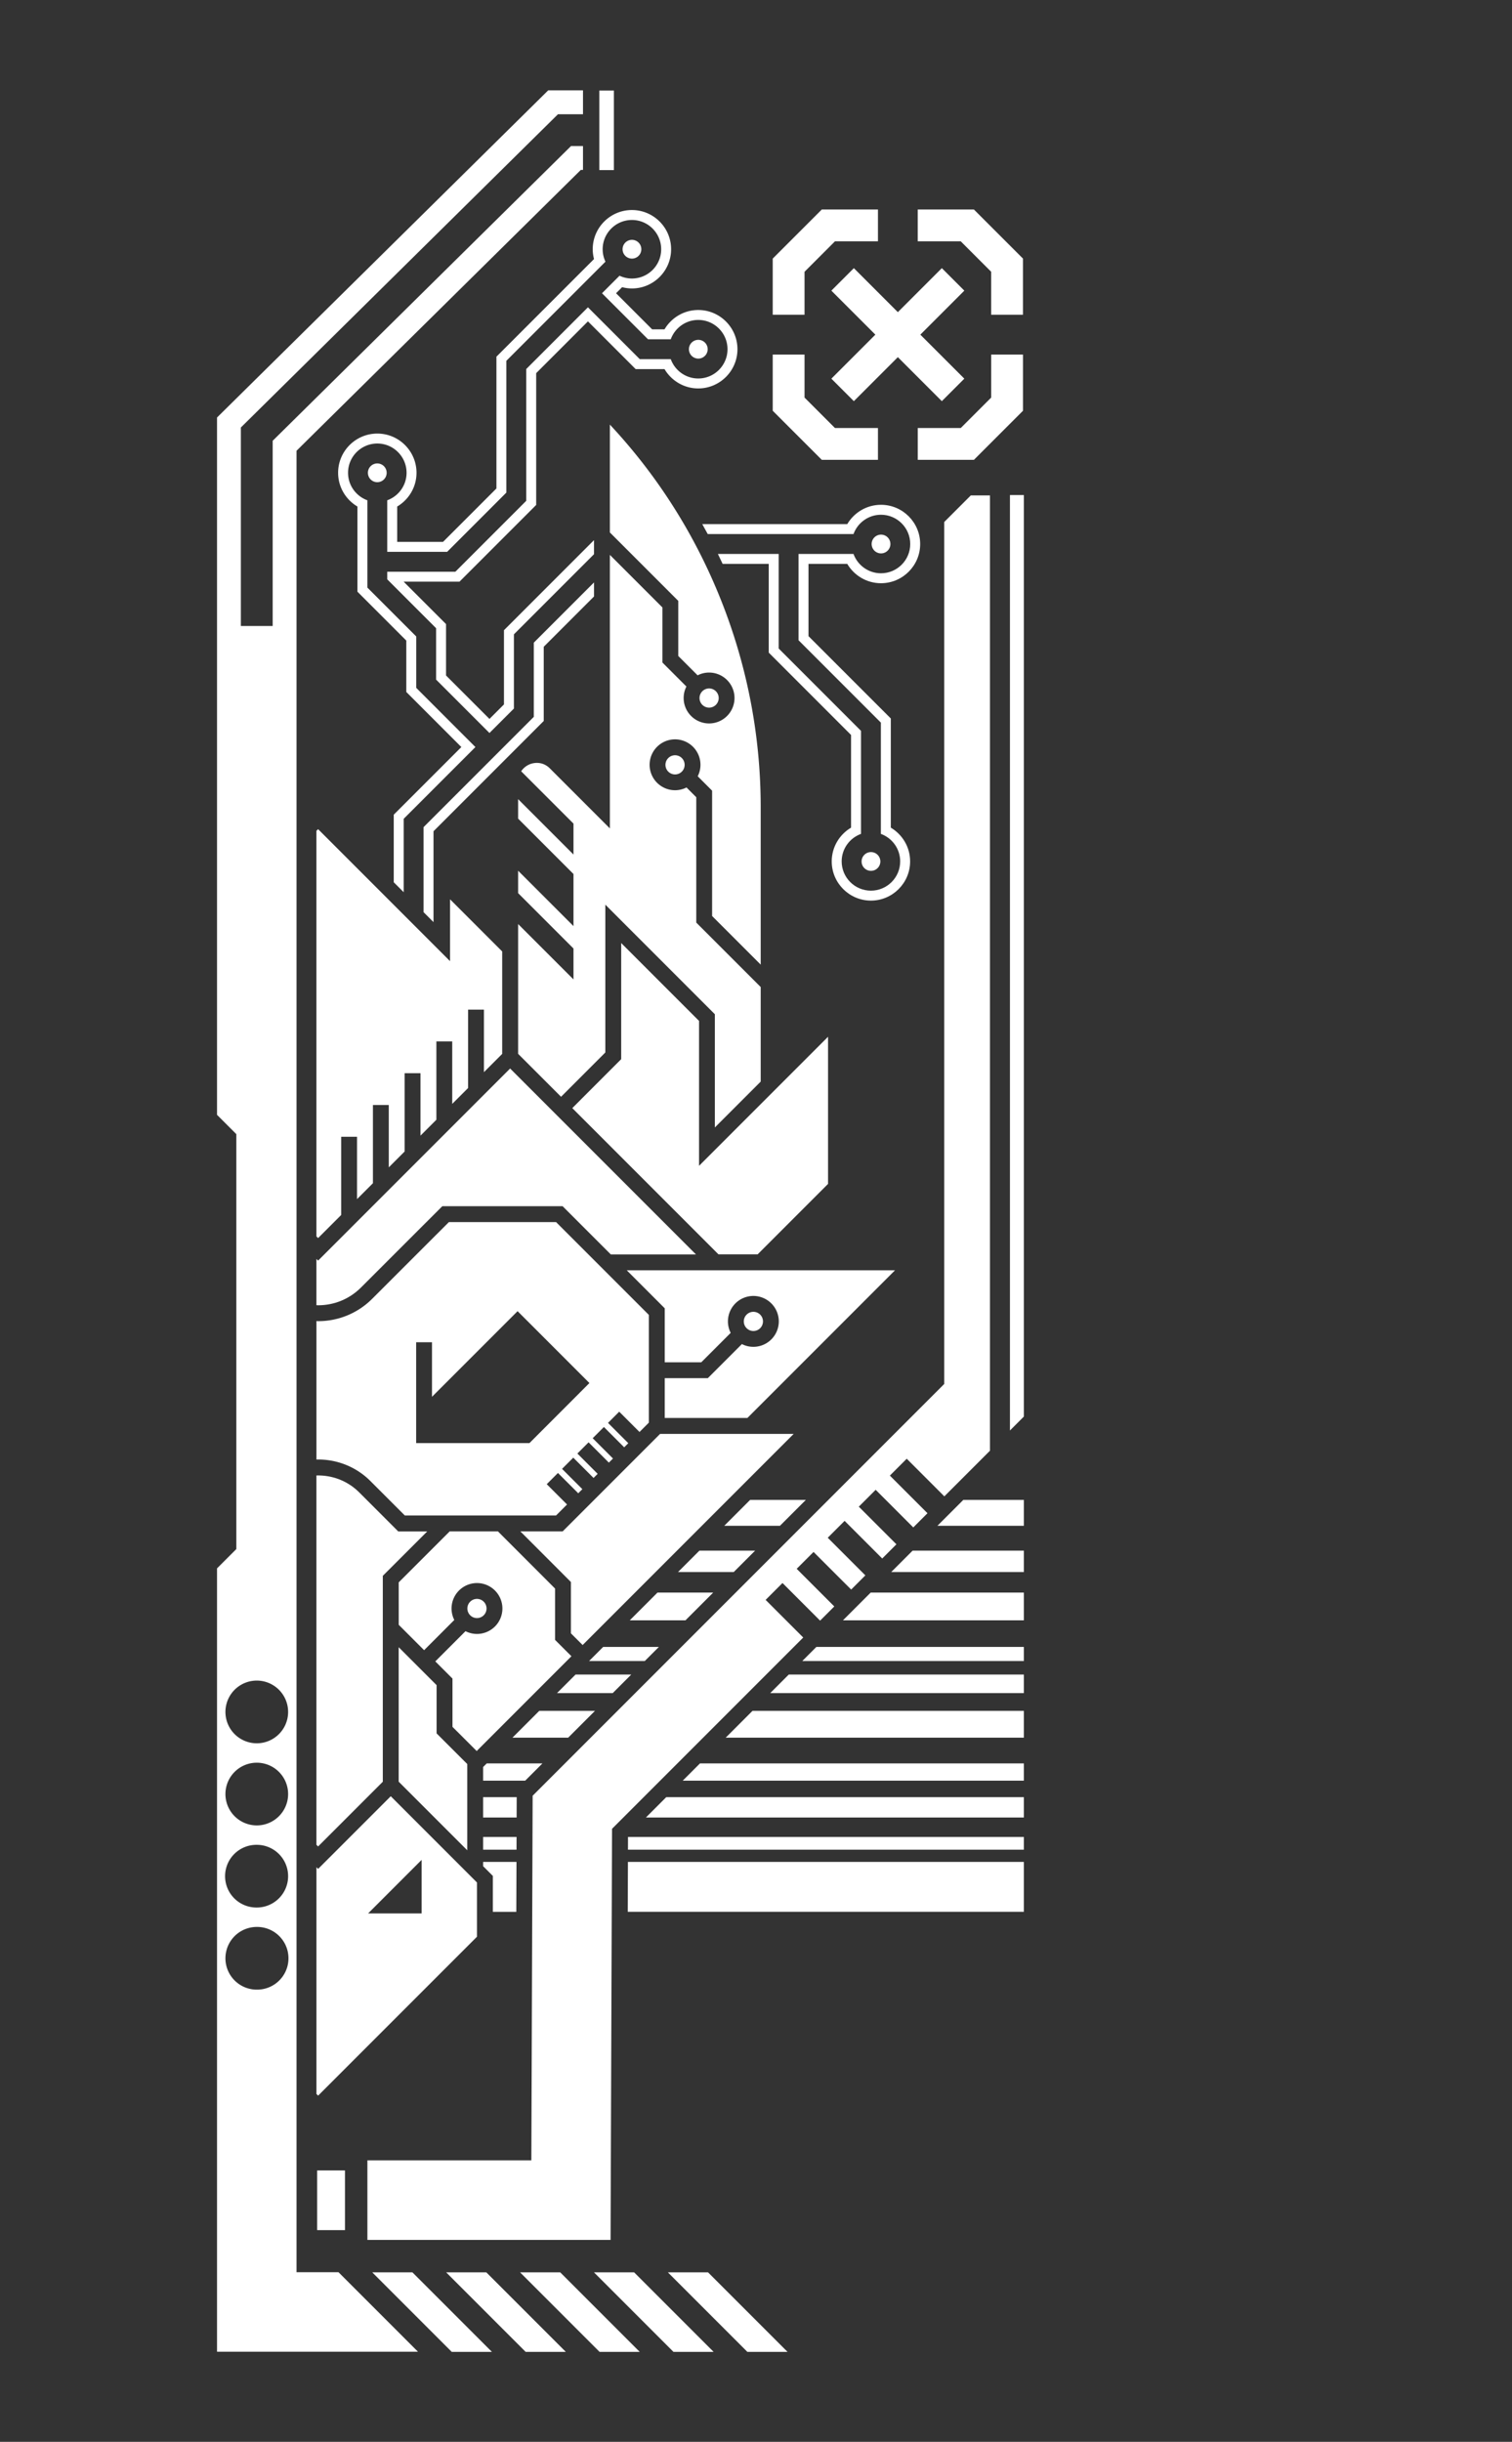 <svg xmlns="http://www.w3.org/2000/svg" width="506.991" height="818.436"><rect width="100%" height="100%" fill="#333333" stroke="none"/><defs><clipPath id="a" clipPathUnits="userSpaceOnUse"><path d="M-257.48 377.036h380.243v-613.827H-257.48Z"/></clipPath><clipPath id="b" clipPathUnits="userSpaceOnUse"><path d="M-202.66 377.036h380.244v-613.827H-202.66Z"/></clipPath><clipPath id="c" clipPathUnits="userSpaceOnUse"><path d="M-257.48 389.795h380.243v-613.827H-257.48Z"/></clipPath><clipPath id="d" clipPathUnits="userSpaceOnUse"><path d="M-189.9 389.795h380.243v-613.827H-189.9Z"/></clipPath><clipPath id="e" clipPathUnits="userSpaceOnUse"><path d="M-257.48 400.339h380.243v-613.827H-257.48Z"/></clipPath><clipPath id="f" clipPathUnits="userSpaceOnUse"><path d="M-179.356 400.339h380.243v-613.827h-380.243Z"/></clipPath><clipPath id="g" clipPathUnits="userSpaceOnUse"><path d="M-257.48 413.998h380.243v-613.827H-257.48Z"/></clipPath><clipPath id="h" clipPathUnits="userSpaceOnUse"><path d="M-165.697 413.998h380.243v-613.827h-380.243Z"/></clipPath><clipPath id="i" clipPathUnits="userSpaceOnUse"><path d="M-257.48 420.946h380.243V-192.88H-257.48Z"/></clipPath><clipPath id="j" clipPathUnits="userSpaceOnUse"><path d="M-158.749 420.946h380.243V-192.88h-380.243Z"/></clipPath><clipPath id="k" clipPathUnits="userSpaceOnUse"><path d="M-149.622 430.073H230.62v-613.827h-380.243Z"/></clipPath><clipPath id="l" clipPathUnits="userSpaceOnUse"><path d="M-257.48 430.073h380.243v-613.827H-257.48Z"/></clipPath><clipPath id="m" clipPathUnits="userSpaceOnUse"><path d="M-136.41 443.285h380.242v-613.827H-136.41Z"/></clipPath><clipPath id="n" clipPathUnits="userSpaceOnUse"><path d="M-257.48 443.285h380.243v-613.827H-257.48Z"/></clipPath><clipPath id="o" clipPathUnits="userSpaceOnUse"><path d="M-129.945 451.772h380.243v-613.827h-380.243Z"/></clipPath><clipPath id="p" clipPathUnits="userSpaceOnUse"><path d="M-257.48 451.772h380.243v-613.827H-257.48Z"/></clipPath><clipPath id="q" clipPathUnits="userSpaceOnUse"><path d="M-257.48 461.769h380.243v-613.827H-257.48Z"/></clipPath><clipPath id="r" clipPathUnits="userSpaceOnUse"><path d="M-129.91 461.769h380.243v-613.827H-129.91Z"/></clipPath><clipPath id="s" clipPathUnits="userSpaceOnUse"><path d="M-129.843 480.593H250.4v-613.827h-380.243Z"/></clipPath><clipPath id="t" clipPathUnits="userSpaceOnUse"><path d="M-257.48 468.04h380.243v-613.828H-257.48Z"/></clipPath><clipPath id="u" clipPathUnits="userSpaceOnUse"><path d="M-134.242 180.201h380.243v-613.827h-380.243Z"/></clipPath><clipPath id="v" clipPathUnits="userSpaceOnUse"><path d="M-177.985 134.254h380.243v-613.827h-380.243Z"/></clipPath><clipPath id="w" clipPathUnits="userSpaceOnUse"><path d="M-124.842 89.662H255.4v-613.827h-380.243Z"/></clipPath><clipPath id="x" clipPathUnits="userSpaceOnUse"><path d="M-92.52 118.854h380.243v-613.827H-92.52Z"/></clipPath><clipPath id="y" clipPathUnits="userSpaceOnUse"><path d="M-161.286 62.65h380.243v-613.827h-380.243Z"/></clipPath><clipPath id="z" clipPathUnits="userSpaceOnUse"><path d="M-223.923 136.754H156.32v-613.827h-380.243Z"/></clipPath><clipPath id="A" clipPathUnits="userSpaceOnUse"><path d="M-177.971 87.785h380.243v-613.827h-380.243Z"/></clipPath><clipPath id="B" clipPathUnits="userSpaceOnUse"><path d="M-221.394 216.555h380.243v-613.827h-380.243Z"/></clipPath><clipPath id="C" clipPathUnits="userSpaceOnUse"><path d="M-157.612 319.319h380.243v-613.827h-380.243Z"/></clipPath><clipPath id="D" clipPathUnits="userSpaceOnUse"><path d="M-175.797 256.635h380.243v-613.827h-380.243Z"/></clipPath><clipPath id="E" clipPathUnits="userSpaceOnUse"><path d="M-146.523 413.524H233.72v-613.827h-380.243Z"/></clipPath><clipPath id="F" clipPathUnits="userSpaceOnUse"><path d="M-153.374 139.484H226.87v-613.827h-380.243Z"/></clipPath><clipPath id="G" clipPathUnits="userSpaceOnUse"><path d="M-79.576 328.097h380.243V-285.73H-79.576Z"/></clipPath><clipPath id="H" clipPathUnits="userSpaceOnUse"><path d="M-104.655 355.936h380.243V-257.89h-380.243Z"/></clipPath><clipPath id="I" clipPathUnits="userSpaceOnUse"><path d="M-143.705 416.343h380.243v-613.827h-380.243Z"/></clipPath><clipPath id="J" clipPathUnits="userSpaceOnUse"><path d="M-79.576 208.853h380.243v-613.827H-79.576Z"/></clipPath><clipPath id="K" clipPathUnits="userSpaceOnUse"><path d="M-106.031 480.996h380.243V-132.83h-380.243Z"/></clipPath><clipPath id="L" clipPathUnits="userSpaceOnUse"><path d="M-100.26 414.07h380.243v-613.827H-100.26Z"/></clipPath><clipPath id="M" clipPathUnits="userSpaceOnUse"><path d="M-79.576 463.738h380.243v-613.827H-79.576Z"/></clipPath><clipPath id="N" clipPathUnits="userSpaceOnUse"><path d="M-167.353 192.264H212.89v-613.827h-380.243Z"/></clipPath><clipPath id="O" clipPathUnits="userSpaceOnUse"><path d="M-180.741 175.471h380.243v-613.827h-380.243Z"/></clipPath><clipPath id="P" clipPathUnits="userSpaceOnUse"><path d="M-122.359 404.338h380.243V-209.49h-380.243Z"/></clipPath><clipPath id="Q" clipPathUnits="userSpaceOnUse"><path d="M-191.878 332.173h380.243v-613.827h-380.243Z"/></clipPath><clipPath id="R" clipPathUnits="userSpaceOnUse"><path d="M0 613.827h380.243V0H0Z"/></clipPath><clipPath id="S" clipPathUnits="userSpaceOnUse"><path d="M-130.784 571.215h380.243V-42.612h-380.243Z"/></clipPath><clipPath id="T" clipPathUnits="userSpaceOnUse"><path d="M-93.612 571.215H286.63V-42.612H-93.612Z"/></clipPath><clipPath id="U" clipPathUnits="userSpaceOnUse"><path d="M-167.956 571.215h380.242V-42.612h-380.242Z"/></clipPath><clipPath id="V" clipPathUnits="userSpaceOnUse"><path d="M-112.198 571.215h380.243V-42.612h-380.243Z"/></clipPath><clipPath id="W" clipPathUnits="userSpaceOnUse"><path d="M-149.37 571.215h380.243V-42.612H-149.37Z"/></clipPath><clipPath id="X" clipPathUnits="userSpaceOnUse"><path d="M-64.575 438.226h380.243v-613.827H-64.575Z"/></clipPath><clipPath id="Y" clipPathUnits="userSpaceOnUse"><path d="M-257.48 124.448h380.243v-613.827H-257.48Z"/></clipPath><clipPath id="Z" clipPathUnits="userSpaceOnUse"><path d="M-153.917 459.72h380.243v-613.827h-380.243Z"/></clipPath><clipPath id="aa" clipPathUnits="userSpaceOnUse"><path d="M0 613.827h380.243V0H0Z"/></clipPath><clipPath id="ab" clipPathUnits="userSpaceOnUse"><path d="M-257.264 103.254h380.243v-613.827h-380.243Z"/></clipPath><clipPath id="ac" clipPathUnits="userSpaceOnUse"><path d="M-194.329 65.004h380.243v-613.827h-380.243Z"/></clipPath><clipPath id="ad" clipPathUnits="userSpaceOnUse"><path d="M-230.796 52.661h380.243v-613.827h-380.243Z"/></clipPath><clipPath id="ae" clipPathUnits="userSpaceOnUse"><path d="M-194.329 103.254h380.243v-613.827h-380.243Z"/></clipPath><clipPath id="af" clipPathUnits="userSpaceOnUse"><path d="M-214.73 67.407h380.242V-546.42H-214.73Z"/></clipPath></defs><path d="M0 0h-15.222l-3.337-3.337h.001l-3.179-3.179H0Z" clip-path="url(#a)" style="fill:#fff;fill-opacity:1;fill-rule:nonzero;stroke:none" transform="matrix(1.333 0 0 -1.333 343.307 502.715)"/><path d="M0 0h-14.012l-6.516-6.516h14.012z" clip-path="url(#b)" style="fill:#fff;fill-opacity:1;fill-rule:nonzero;stroke:none" transform="matrix(1.333 0 0 -1.333 270.212 502.715)"/><path d="M0 0h-27.98l-5.384-5.385H0Z" clip-path="url(#c)" style="fill:#fff;fill-opacity:1;fill-rule:nonzero;stroke:none" transform="matrix(1.333 0 0 -1.333 343.307 519.727)"/><path d="M0 0h-14.012l-5.385-5.385h14.012z" clip-path="url(#d)" style="fill:#fff;fill-opacity:1;fill-rule:nonzero;stroke:none" transform="matrix(1.333 0 0 -1.333 253.2 519.727)"/><path d="M0 0h-38.524L-45.5-6.976H0Z" clip-path="url(#e)" style="fill:#fff;fill-opacity:1;fill-rule:nonzero;stroke:none" transform="matrix(1.333 0 0 -1.333 343.307 533.785)"/><path d="M0 0h-14.013l-6.975-6.976h14.012z" clip-path="url(#f)" style="fill:#fff;fill-opacity:1;fill-rule:nonzero;stroke:none" transform="matrix(1.333 0 0 -1.333 239.142 533.785)"/><path d="M0 0h-52.184l-3.548-3.549H0Z" clip-path="url(#g)" style="fill:#fff;fill-opacity:1;fill-rule:nonzero;stroke:none" transform="matrix(1.333 0 0 -1.333 343.307 551.997)"/><path d="M0 0h-14.013l-3.548-3.549h14.012z" clip-path="url(#h)" style="fill:#fff;fill-opacity:1;fill-rule:nonzero;stroke:none" transform="matrix(1.333 0 0 -1.333 220.93 551.997)"/><path d="M0 0h-59.132l-4.661-4.661H0Z" clip-path="url(#i)" style="fill:#fff;fill-opacity:1;fill-rule:nonzero;stroke:none" transform="matrix(1.333 0 0 -1.333 343.307 561.262)"/><path d="M0 0h-14.013l-4.661-4.661h14.013z" clip-path="url(#j)" style="fill:#fff;fill-opacity:1;fill-rule:nonzero;stroke:none" transform="matrix(1.333 0 0 -1.333 211.665 561.262)"/><path d="M0 0h-14.013l-6.747-6.747h14.013Z" clip-path="url(#k)" style="fill:#fff;fill-opacity:1;fill-rule:nonzero;stroke:none" transform="matrix(1.333 0 0 -1.333 199.496 573.43)"/><path d="M0 0h-68.259l-6.747-6.747H0Z" clip-path="url(#l)" style="fill:#fff;fill-opacity:1;fill-rule:nonzero;stroke:none" transform="matrix(1.333 0 0 -1.333 343.307 573.43)"/><path d="M0 0h-14.013l-.905-.905v-3.429h10.584z" clip-path="url(#m)" style="fill:#fff;fill-opacity:1;fill-rule:nonzero;stroke:none" transform="matrix(1.333 0 0 -1.333 181.88 591.047)"/><path d="M0 0h-81.471l-4.334-4.334H0Z" clip-path="url(#n)" style="fill:#fff;fill-opacity:1;fill-rule:nonzero;stroke:none" transform="matrix(1.333 0 0 -1.333 343.307 591.047)"/><path d="M0 0h-8.453v-5.105h8.435z" clip-path="url(#o)" style="fill:#fff;fill-opacity:1;fill-rule:nonzero;stroke:none" transform="matrix(1.333 0 0 -1.333 173.26 602.363)"/><path d="M0 0h-89.958l-5.105-5.105H0Z" clip-path="url(#p)" style="fill:#fff;fill-opacity:1;fill-rule:nonzero;stroke:none" transform="matrix(1.333 0 0 -1.333 343.307 602.363)"/><path d="M0 0h-99.57l-.011-3.202H0Z" clip-path="url(#q)" style="fill:#fff;fill-opacity:1;fill-rule:nonzero;stroke:none" transform="matrix(1.333 0 0 -1.333 343.307 615.692)"/><path d="M0 0h-8.417v-3.202h8.406z" clip-path="url(#r)" style="fill:#fff;fill-opacity:1;fill-rule:nonzero;stroke:none" transform="matrix(1.333 0 0 -1.333 173.213 615.692)"/><path d="m0 0 .045 12.554H-8.35v-1.076l2.444-2.445V0Z" clip-path="url(#s)" style="fill:#fff;fill-opacity:1;fill-rule:nonzero;stroke:none" transform="matrix(1.333 0 0 -1.333 173.124 640.79)"/><path d="M0 0h-99.592l-.045-12.554H0Z" clip-path="url(#t)" style="fill:#fff;fill-opacity:1;fill-rule:nonzero;stroke:none" transform="matrix(1.333 0 0 -1.333 343.307 624.052)"/><path d="m0 0-27.728-27.728v-21.384l2.5-2.5v22.848L2.5-1.036V17.62l12.647 12.647v3.536L0 18.656Z" clip-path="url(#u)" style="fill:#fff;fill-opacity:1;fill-rule:nonzero;stroke:none" transform="matrix(1.333 0 0 -1.333 178.989 240.268)"/><path d="M0 0h36.666c1.027 2.83 3.734 4.86 6.913 4.86 4.057 0 7.359-3.301 7.359-7.36 0-4.058-3.302-7.359-7.359-7.359-3.179 0-5.886 2.03-6.913 4.859H22.844v-21.703L43.55-47.408v-27.98c2.829-1.027 4.859-3.734 4.859-6.914 0-4.057-3.302-7.359-7.359-7.359-4.059 0-7.361 3.302-7.361 7.359 0 3.18 2.031 5.887 4.861 6.914v25.909L17.844-28.773V-5H2.554q.608-1.243 1.194-2.5h11.596v-22.31L36.05-50.515v-23.303c-2.904-1.718-4.861-4.872-4.861-8.484 0-5.436 4.423-9.859 9.861-9.859 5.436 0 9.859 4.423 9.859 9.859 0 3.611-1.957 6.766-4.859 8.484v27.446L25.344-25.667V-7.5h9.752c1.718-2.903 4.872-4.859 8.483-4.859 5.436 0 9.859 4.422 9.859 9.859s-4.423 9.86-9.859 9.86c-3.611 0-6.766-1.957-8.483-4.86H-1.375Q-.675 1.258 0 0" clip-path="url(#v)" style="fill:#fff;fill-opacity:1;fill-rule:nonzero;stroke:none" transform="matrix(1.333 0 0 -1.333 237.313 179.005)"/><path d="M0 0v-33.136l-13.437-13.436h-11.525v8.896c2.903 1.718 4.859 4.873 4.859 8.484 0 5.436-4.422 9.859-9.859 9.859s-9.86-4.423-9.86-9.859c0-3.612 1.957-6.767 4.86-8.484v-21.415l12.29-12.29v-12.926l13.849-13.848-17.005-17.005v-16.991l2.5-2.5v18.455l18.041 18.041-14.885 14.884v12.926l-12.29 12.29v21.949c-2.83 1.026-4.86 3.734-4.86 6.914 0 4.057 3.301 7.359 7.36 7.359 4.058 0 7.359-3.302 7.359-7.359 0-3.18-2.03-5.887-4.859-6.914v-12.966H-12.4l14.9 14.9v33.136l24.928 24.927a7.3 7.3 0 0 0-.704 3.121c0 4.058 3.301 7.36 7.36 7.36 4.058 0 7.359-3.302 7.359-7.36s-3.301-7.359-7.359-7.359a7.3 7.3 0 0 0-3.12.704l-4.406-4.406L38.131 4.377h5.725c1.026 2.829 3.734 4.86 6.914 4.86 4.057 0 7.359-3.302 7.359-7.36s-3.302-7.359-7.359-7.359c-3.18 0-5.887 2.03-6.914 4.859h-7.795L23.022 12.416 7.5-3.107v-33.135l-17.83-17.83h-17.132v-1.912l12.29-12.29V-81.2l13.42-13.42 6.151 6.151v18.656l20.147 20.147v3.537L1.899-68.776v-18.657l-3.651-3.651-10.92 10.92v12.926l-10.666 10.666h14.044L10-37.278v33.135L23.022 8.88 35.024-3.123h7.262c1.718-2.903 4.872-4.859 8.484-4.859 5.436 0 9.859 4.422 9.859 9.859 0 5.436-4.423 9.86-9.859 9.86-3.612 0-6.766-1.957-8.484-4.86h-3.119l-9.074 9.074 1.527 1.526a9.8 9.8 0 0 1 2.464-.324c5.436 0 9.859 4.423 9.859 9.859 0 5.437-4.423 9.86-9.859 9.86-5.438 0-9.86-4.423-9.86-9.86 0-.852.12-1.675.324-2.465z" clip-path="url(#w)" style="fill:#fff;fill-opacity:1;fill-rule:nonzero;stroke:none" transform="matrix(1.333 0 0 -1.333 166.456 119.55)"/><path d="M0 0a2.36 2.36 0 0 1 2.36-2.36A2.36 2.36 0 0 1 4.72 0a2.36 2.36 0 0 1-2.36 2.359A2.36 2.36 0 0 1 0 0" clip-path="url(#x)" style="fill:#fff;fill-opacity:1;fill-rule:nonzero;stroke:none" transform="matrix(1.333 0 0 -1.333 123.36 158.472)"/><path d="M0 0a2.363 2.363 0 0 1-2.359 2.36A2.363 2.363 0 0 1-4.72 0a2.36 2.36 0 0 1 2.361-2.359C-1.059-2.359 0-1.301 0 0" clip-path="url(#y)" style="fill:#fff;fill-opacity:1;fill-rule:nonzero;stroke:none" transform="matrix(1.333 0 0 -1.333 215.047 83.533)"/><path d="M0 0a2.36 2.36 0 0 1-2.359 2.36A2.36 2.36 0 0 1-4.719 0a2.36 2.36 0 0 1 2.36-2.359C-1.059-2.359 0-1.301 0 0" clip-path="url(#z)" style="fill:#fff;fill-opacity:1;fill-rule:nonzero;stroke:none" transform="matrix(1.333 0 0 -1.333 298.564 182.338)"/><path d="M0 0a2.363 2.363 0 0 1-2.359 2.36A2.363 2.363 0 0 1-4.72 0a2.36 2.36 0 0 1 2.361-2.359C-1.059-2.359 0-1.301 0 0" clip-path="url(#A)" style="fill:#fff;fill-opacity:1;fill-rule:nonzero;stroke:none" transform="matrix(1.333 0 0 -1.333 237.295 117.047)"/><path d="M0 0a2.36 2.36 0 0 1-2.359 2.36A2.363 2.363 0 0 1-4.72 0a2.36 2.36 0 0 1 2.361-2.359C-1.059-2.359 0-1.301 0 0" clip-path="url(#B)" style="fill:#fff;fill-opacity:1;fill-rule:nonzero;stroke:none" transform="matrix(1.333 0 0 -1.333 295.192 288.74)"/><path d="m0 0 9.561-9.561v-13.58h9.187l7.403 7.402a6.35 6.35 0 0 0-.695 2.885 6.406 6.406 0 0 0 6.398 6.398 6.406 6.406 0 0 0 6.397-6.398 6.405 6.405 0 0 0-6.397-6.397 6.35 6.35 0 0 0-2.885.695l-8.57-8.57H9.561v-10.01h20.794L67.49 0Z" clip-path="url(#C)" style="fill:#fff;fill-opacity:1;fill-rule:nonzero;stroke:none" transform="matrix(1.333 0 0 -1.333 210.15 425.758)"/><path d="m0 0-19.582 19.582V-9.615l-12.302-12.312L4.888-58.699h9.847L32.454-40.98v36.994L0-36.439Z" clip-path="url(#D)" style="fill:#fff;fill-opacity:1;fill-rule:nonzero;stroke:none" transform="matrix(1.333 0 0 -1.333 234.396 342.18)"/><path d="m0 0 53.084 53.084H19.482L-5.021 28.581h-10.652l12.722-12.732V2.944Z" clip-path="url(#E)" style="fill:#fff;fill-opacity:1;fill-rule:nonzero;stroke:none" transform="matrix(1.333 0 0 -1.333 195.364 551.365)"/><path d="M0 0v-68.783l-15.097 15.098c-1.629 1.632-3.698 1.595-5.095 1.019a4.8 4.8 0 0 1-2.12-1.747l13.159-13.159v-7.775l-13.93 13.93v-4.9l13.93-13.93v-13.096l-13.93 13.929v-5.633l13.93-13.93v-7.774l-13.93 13.929v-32.634l10.804-10.803 11.135 11.144v37.167l27.552-27.553v-28.469l11.533 11.533v23.77L21.733-92.46v31.519l-2.456 2.458a6.35 6.35 0 0 0-2.885-.696 6.405 6.405 0 0 0-6.398 6.398 6.405 6.405 0 0 0 6.398 6.398 6.405 6.405 0 0 0 6.397-6.398 6.35 6.35 0 0 0-.695-2.885l3.625-3.625V-90.81l12.222-12.222v39.5c0 18.636-3.614 36.808-10.741 54.015C20.697 6.183 11.558 20.382 0 32.757V5.635l17.202-17.202v-13.852l4.868-4.867a6.35 6.35 0 0 0 2.885.695 6.405 6.405 0 0 0 6.398-6.397 6.405 6.405 0 0 0-6.398-6.398 6.405 6.405 0 0 0-6.398 6.398c0 1.039.254 2.017.695 2.885l-6.035 6.034v13.852z" clip-path="url(#F)" style="fill:#fff;fill-opacity:1;fill-rule:nonzero;stroke:none" transform="matrix(1.333 0 0 -1.333 204.498 185.978)"/><path d="M0 0c.141-.004.279-.02.42-.02 4.085 0 7.921 1.59 10.805 4.478l20.44 20.43h30.261l12.125-12.125h21.423L48.723 59.514.421 11.212 0 11.633Z" clip-path="url(#G)" style="fill:#fff;fill-opacity:1;fill-rule:nonzero;stroke:none" transform="matrix(1.333 0 0 -1.333 106.1 437.462)"/><path d="M0 0v18.523h3.985V4.81l21.531 21.53L43.585 8.271 28.5-6.828H0Zm-25.079-10.957c4.901.11 9.837-1.683 13.568-5.408l8.657-8.657h38.051l2.758 2.758-5.103 5.103 2.818 2.818 5.103-5.103 1.034 1.035-5.102 5.102 2.818 2.818 5.102-5.103 1.035 1.035-5.103 5.103 2.817 2.818 5.103-5.103 1.036 1.035-5.103 5.103 2.817 2.818 5.103-5.103 1.035 1.034-5.103 5.103 2.818 2.817 5.103-5.102 2.35 2.35v27.092L35.197 48.742H8.236L-11.036 29.48a19.13 19.13 0 0 0-13.623-5.646c-.141 0-.28.018-.42.02z" clip-path="url(#H)" style="fill:#fff;fill-opacity:1;fill-rule:nonzero;stroke:none" transform="matrix(1.333 0 0 -1.333 139.54 474.581)"/><path d="m0 0-4.117 4.109v12.909L-18.49 31.4h-12.126l-12.828-12.82V7.908l6.385-6.386 7.598 7.599a6.34 6.34 0 0 0-.695 2.884 6.405 6.405 0 0 0 6.397 6.397 6.405 6.405 0 0 0 6.398-6.397 6.405 6.405 0 0 0-6.398-6.398 6.35 6.35 0 0 0-2.885.695l-7.598-7.597 4.32-4.321V-17.75l6.091-6.083z" clip-path="url(#I)" style="fill:#fff;fill-opacity:1;fill-rule:nonzero;stroke:none" transform="matrix(1.333 0 0 -1.333 191.606 555.124)"/><path d="M0 0v-101.975l.421-.421 5.813 5.812v19.661h3.985v-15.676l3.995 3.995v19.674h3.985v-15.688l3.995 3.995v19.684h3.985v-15.699l3.995 3.995v19.697h3.985v-15.712l3.995 3.995v19.709h3.985v-15.724l4.591 4.591v25.76L33.613-17.218V-32.77L.421.421Z" clip-path="url(#J)" style="fill:#fff;fill-opacity:1;fill-rule:nonzero;stroke:none" transform="matrix(1.333 0 0 -1.333 106.1 278.47)"/><path d="M0 0h-13.469L0 13.468Zm13.92 7.786L-7.763 29.471l-18.271-18.27-.422.422v-57.016l.422-.421L13.92-5.86z" clip-path="url(#K)" style="fill:#fff;fill-opacity:1;fill-rule:nonzero;stroke:none" transform="matrix(1.333 0 0 -1.333 141.375 641.328)"/><path d="M0 0v-33.812L17.247-51.06v21.686l-7.709 7.699v12.137z" clip-path="url(#L)" style="fill:#fff;fill-opacity:1;fill-rule:nonzero;stroke:none" transform="matrix(1.333 0 0 -1.333 133.68 552.093)"/><path d="m0 0 .421-.421L16.7 15.856v51.772l11.176 11.167h-7.3l-9.824 9.824C7.797 91.568 3.881 92.973 0 92.862Z" clip-path="url(#M)" style="fill:#fff;fill-opacity:1;fill-rule:nonzero;stroke:none" transform="matrix(1.333 0 0 -1.333 106.1 618.318)"/><path d="M0 0a2.416 2.416 0 0 1 2.413-2.413A2.416 2.416 0 0 1 4.825 0a2.416 2.416 0 0 1-2.412 2.413A2.416 2.416 0 0 1 0 0" clip-path="url(#N)" style="fill:#fff;fill-opacity:1;fill-rule:nonzero;stroke:none" transform="matrix(1.333 0 0 -1.333 223.137 256.353)"/><path d="M0 0a2.416 2.416 0 0 1-2.413 2.412A2.416 2.416 0 0 1-4.826 0a2.416 2.416 0 0 1 2.413-2.413A2.416 2.416 0 0 1 0 0" clip-path="url(#O)" style="fill:#fff;fill-opacity:1;fill-rule:nonzero;stroke:none" transform="matrix(1.333 0 0 -1.333 240.989 233.962)"/><path d="M0 0a2.416 2.416 0 0 1-2.413 2.412A2.415 2.415 0 0 1-4.825 0a2.416 2.416 0 0 1 2.412-2.413A2.416 2.416 0 0 1 0 0" clip-path="url(#P)" style="fill:#fff;fill-opacity:1;fill-rule:nonzero;stroke:none" transform="matrix(1.333 0 0 -1.333 163.145 539.117)"/><path d="M0 0a2.416 2.416 0 0 1-2.412 2.413A2.416 2.416 0 0 1-4.825 0a2.416 2.416 0 0 1 2.413-2.412A2.415 2.415 0 0 1 0 0" clip-path="url(#Q)" style="fill:#fff;fill-opacity:1;fill-rule:nonzero;stroke:none" transform="matrix(1.333 0 0 -1.333 255.837 442.898)"/><path d="M154.424 591.215h-3.672v-20h3.672z" clip-path="url(#R)" style="fill:#fff;fill-opacity:1;fill-rule:nonzero;stroke:none" transform="matrix(1.333 0 0 -1.333 0 818.436)"/><path d="m0 0 20-20h10.101l-20 20z" clip-path="url(#S)" style="fill:#fff;fill-opacity:1;fill-rule:nonzero;stroke:none" transform="matrix(1.333 0 0 -1.333 174.38 761.62)"/><path d="m0 0 20-20h10.101l-20 20z" clip-path="url(#T)" style="fill:#fff;fill-opacity:1;fill-rule:nonzero;stroke:none" transform="matrix(1.333 0 0 -1.333 124.816 761.62)"/><path d="m0 0 20-20h10.101l-20 20z" clip-path="url(#U)" style="fill:#fff;fill-opacity:1;fill-rule:nonzero;stroke:none" transform="matrix(1.333 0 0 -1.333 223.942 761.62)"/><path d="m0 0 20-20h10.101l-20 20z" clip-path="url(#V)" style="fill:#fff;fill-opacity:1;fill-rule:nonzero;stroke:none" transform="matrix(1.333 0 0 -1.333 149.598 761.62)"/><path d="m0 0 20-20h10.101l-20 20z" clip-path="url(#W)" style="fill:#fff;fill-opacity:1;fill-rule:nonzero;stroke:none" transform="matrix(1.333 0 0 -1.333 199.16 761.62)"/><path d="M0 0a7.883 7.883 0 1 0 0 15.766A7.883 7.883 0 0 0 0 0m0-20.647A7.883 7.883 0 1 0 0-4.881a7.883 7.883 0 0 0 0-15.766m0-20.647a7.883 7.883 0 1 0 0 15.765 7.882 7.882 0 1 0 0-15.765m0-20.647a7.882 7.882 0 1 0 0 15.765 7.883 7.883 0 1 0 0-15.765m10-71.049v457.987l71.516 70.617h.544v6h-3.007L4 327.504v-46.565h-8v49.909l79.769 78.766h6.291v6h-8.754L-10 333.355V158.019l4.856-4.856V48.836L-10 43.979V-152.99h50.551l-20 20z" clip-path="url(#X)" style="fill:#fff;fill-opacity:1;fill-rule:nonzero;stroke:none" transform="matrix(1.333 0 0 -1.333 86.1 584.3)"/><path d="M0 0h-3.5v-235.209l3.5 3.5z" clip-path="url(#Y)" style="fill:#fff;fill-opacity:1;fill-rule:nonzero;stroke:none" transform="matrix(1.333 0 0 -1.333 343.307 165.93)"/><path d="m0 0 48.096 48.096-9.461 9.462 4.242 4.243 9.462-9.462 3.57 3.57-9.462 9.462 4.243 4.242 9.462-9.461 3.57 3.57-9.462 9.461 4.243 4.243 9.461-9.462 3.57 3.57-9.461 9.462 4.242 4.243 9.462-9.462 3.57 3.57-9.462 9.462 4.243 4.242 9.462-9.461 11.473 11.473v240.208h-4.814l-6.686-6.686V111.848L-19.971 8.314l-.327-91.683h-41.239v-20H-.368z" clip-path="url(#Z)" style="fill:#fff;fill-opacity:1;fill-rule:nonzero;stroke:none" transform="matrix(1.333 0 0 -1.333 205.223 612.96)"/><path d="M79.779 53.238h7v15h-7z" clip-path="url(#aa)" style="fill:#fff;fill-opacity:1;fill-rule:nonzero;stroke:none" transform="matrix(1.333 0 0 -1.333 0 818.436)"/><path d="M0 0v14.125h-8V3.314l-7.657-7.657h-10.811v-8h14.125z" clip-path="url(#ab)" style="fill:#fff;fill-opacity:1;fill-rule:nonzero;stroke:none" transform="matrix(1.333 0 0 -1.333 343.019 137.672)"/><path d="M0 0v-14.125h8v10.811l7.657 7.657h10.811v8H12.343Z" clip-path="url(#ac)" style="fill:#fff;fill-opacity:1;fill-rule:nonzero;stroke:none" transform="matrix(1.333 0 0 -1.333 259.105 86.672)"/><path d="M0 0v-8h10.811l7.657-7.657v-10.811h8v14.125L14.125 0Z" clip-path="url(#ad)" style="fill:#fff;fill-opacity:1;fill-rule:nonzero;stroke:none" transform="matrix(1.333 0 0 -1.333 307.729 70.215)"/><path d="m0 0 12.343-12.343h14.125v8H15.657L8 3.314v10.811H0Z" clip-path="url(#ae)" style="fill:#fff;fill-opacity:1;fill-rule:nonzero;stroke:none" transform="matrix(1.333 0 0 -1.333 259.105 137.672)"/><path d="m0 0-5.656-5.657L5.409-16.722-5.656-27.787 0-33.444l11.065 11.065 11.066-11.065 5.656 5.657-11.065 11.065L27.787-5.657 22.131 0 11.065-11.065Z" clip-path="url(#af)" style="fill:#fff;fill-opacity:1;fill-rule:nonzero;stroke:none" transform="matrix(1.333 0 0 -1.333 286.308 89.875)"/></svg>
